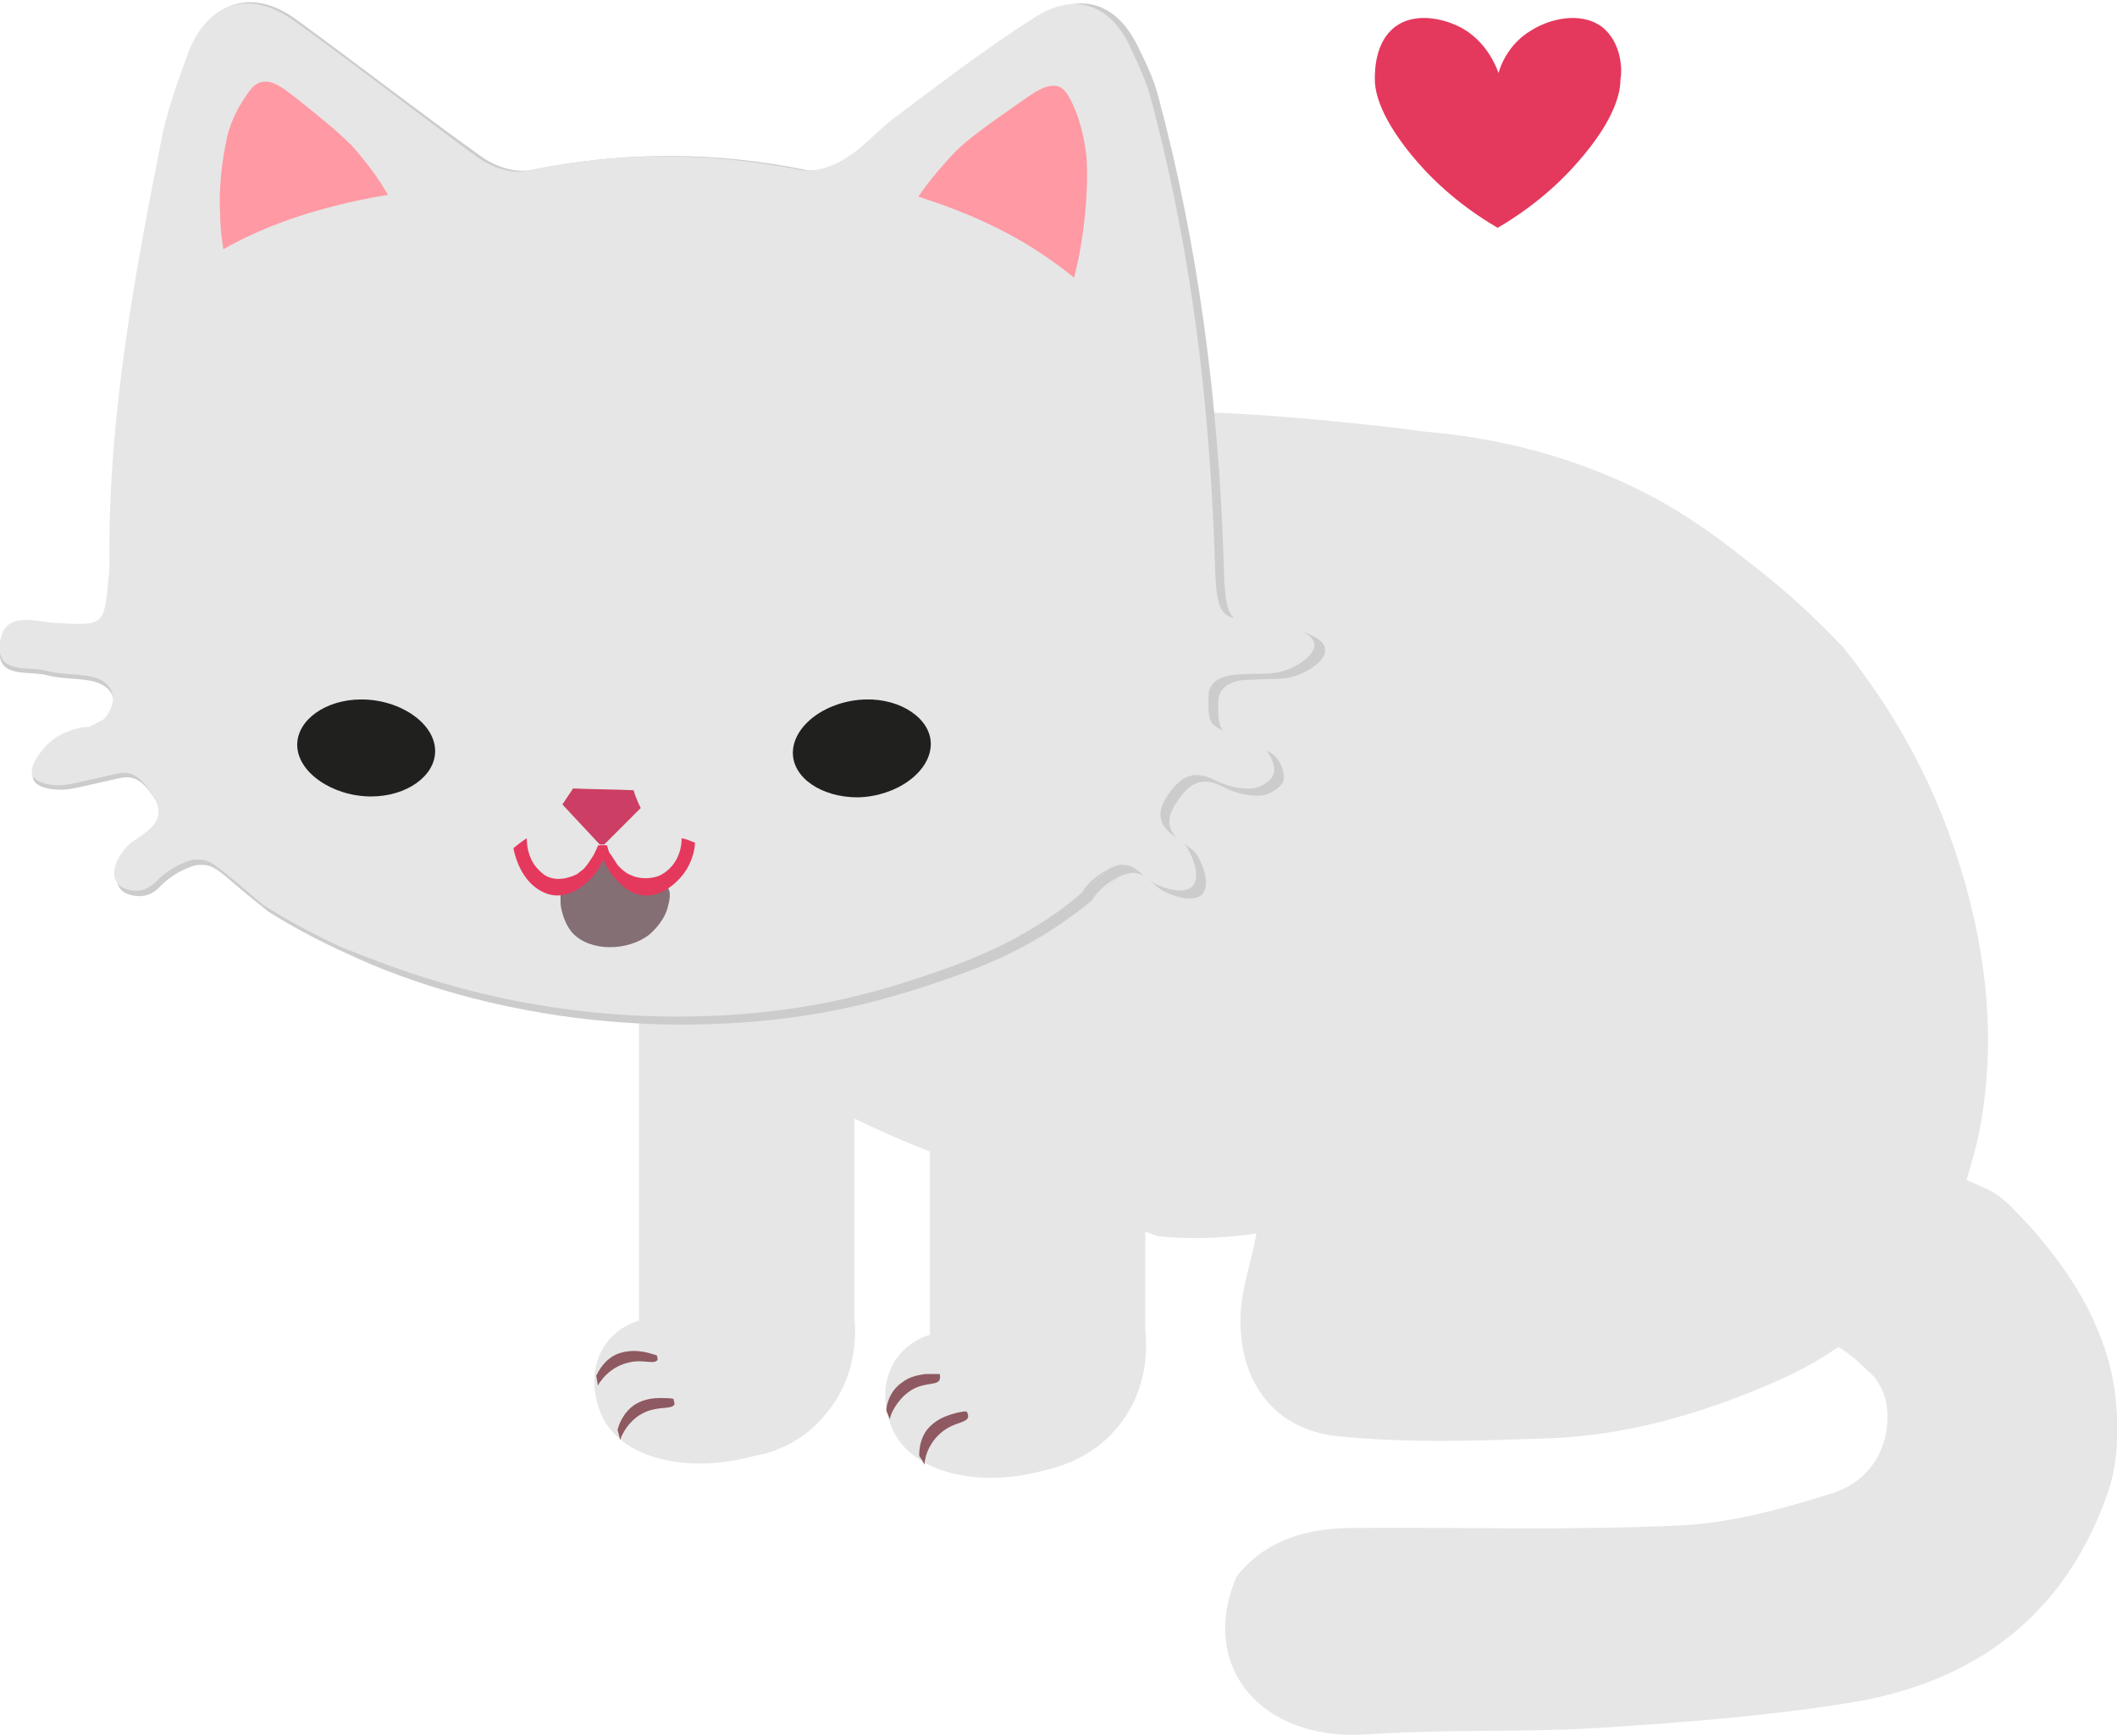 <?xml version="1.0" encoding="utf-8"?>
<!-- Generator: Adobe Illustrator 23.0.3, SVG Export Plug-In . SVG Version: 6.00 Build 0)  -->
<svg version="1.1" id="Ebene_1" xmlns="http://www.w3.org/2000/svg" xmlns:xlink="http://www.w3.org/1999/xlink" x="0px" y="0px"
	 viewBox="0 0 237.9 195.1" style="enable-background:new 0 0 237.9 195.1;" xml:space="preserve">
<style type="text/css">
	.st0{display:none;}
	.st1{display:inline;fill:#E6E6E6;}
	.st2{display:inline;}
	.st3{fill:#E6E6E6;}
	.st4{fill:#20201E;}
	.st5{fill:#CC3E63;}
	.st6{fill:#E5385D;}
	.st7{fill:#FF99A3;}
	.st8{fill:#8E5960;}
	.st9{display:inline;fill:#20201E;}
	.st10{display:inline;fill:#CC3E63;}
	.st11{display:inline;fill:#E5385D;}
	.st12{display:inline;fill:#FF99A3;}
	.st13{display:inline;fill:#D6D6D6;}
	.st14{display:inline;fill:#8E5960;}
	.st15{fill:#CCCCCC;}
	.st16{fill:#846F75;}
</style>
<g id="cat_sit" class="st0">
	<path class="st1" d="M469.6,156.5c0,0-2.6-5.8-9-12.1c-0.2-0.2-1.1-1.1-2.4-1.8c-0.2-0.1-0.5-0.2-0.9-0.4c-1.9-0.8-2.6-1.2-2.9-1.3
		c-2.5-0.9-7.5,5.8-8,6.4c-2.6,3.5-2.7,5.3-4.6,8.3c-0.2,0.4-0.9,1.4-1.2,2.9c-0.1,0.5-0.2,0.9-0.2,1.2c1,0.6,2.1,1.3,3.2,2.3
		c0.6,0.6,1.2,1.1,1.7,1.6c0,0,0.9,1.1,1.3,2.6c0.9,4.4-1.2,9-6,10.5c-5.4,1.7-11.2,3.3-16.8,3.6c-12.3,0.6-24.7,0.2-37.1,0.3
		c-5.2,0-9.8,1.4-13,5.4c-4.4,10,2.6,18.6,14.6,17.8c8.5-0.6,17-0.2,25.5-0.7c9.5-0.6,19-1.3,28.4-2.8c15-2.3,24.6-10.4,29.2-23.2
		c1.3-3.5,1.3-6.7,1.2-9.1C472.4,162.8,470.7,158.9,469.6,156.5z"/>
	<g class="st2">
		<path class="st3" d="M450.8,151.7c3.7-5,4.9-10,5.9-13.7c0.3-1.1,0.9-3.8,1.2-7.4c1.1-12.1-2.4-22.7-3.6-26.3
			c-3.4-10.1-8.5-17.6-12.5-22.6c-2.3-2.4-5.4-5.5-9.5-8.7c-3.8-3-7.8-6.2-13.7-9.1c-7-3.4-14.6-5.5-22.7-6.3
			c-1.5-0.1-3.1-0.4-5.9-0.7c-9.2-1-21.2-2.2-35.6-1.5c-12.7,0.6-19.1,0.8-26.2,3.4c-5.9,2.1-15,5.5-21.1,14.6
			c-4.1,6.1-5.3,12.4-5.6,14.6c-0.4,2.2-1.1,6.6-0.2,12c0.6,3.3,1.6,6.2,2.1,7.7c0.8,2.3,1.6,4.1,2.1,5.1
			c3.9,7.8,9.5,12.3,12.1,14.3c3.9,3,7.3,4.7,12.5,7.3c3.7,1.8,6.5,3,8.6,3.8c9.1,3.7,18.6,7.1,26.1,9.7c2.5,0.3,6.4,0.4,11.1-0.3
			c-0.7,3.7-1.8,6.6-1.8,9.6c-0.1,7.2,3.9,12.5,11,13.2c8,0.8,16.1,0.5,24.2,0.2c8.9-0.4,17.4-3,25.5-6.6c3.6-1.6,6-3.3,7.3-4.2
			C444.5,158,447.8,155.7,450.8,151.7z"/>
		<path class="st3" d="M534.1,72.2"/>
	</g>
	<g id="Ebene_5" class="st2">
	</g>
	<g class="st2">
		<path class="st3" d="M315.7,66.5c15.9,2.6,28.2,0.4,31.8-0.3c1-0.2,5.1-1,10.2-2.7c4.8-1.6,10.1-3.4,15.9-7.5
			c1.3-0.9,2.2-1.7,2.9-2.3l2.8-2.5c2.8-2.4-2.8,2.5-2.8,2.5c-0.1-0.1,1-1.6,2.8-2.5c0.6-0.3,1.2-0.6,2-0.5c1.5,0.2,1.8,1.5,3.7,2.3
			c0.9,0.4,2.9,1,3.8,0.1c0.8-0.8,0.3-2.6-0.2-3.6c-0.2-0.4-0.4-1.1-1.5-1.8c-2-1.3-2.5-2.7-1.1-4.8s2.9-3,5.4-1.7
			c1.2,0.6,2.7,1,4,0.9c0.9,0,2.3-0.8,2.5-1.6c0.3-0.8-0.3-2.3-1-2.8c-0.7-0.6-1.1-0.5-3.7-1.7c-1.7-0.7-2.1-1-2.3-1.4
			c-0.3-0.6-0.3-1.3-0.3-2.2c0-0.8,0-1.2,0.2-1.6c0.5-1,1.6-1.4,3-1.5c3.3-0.2,3.9,0.1,5.8-0.6c1.3-0.5,3-1.7,2.9-2.8
			c-0.1-1.2-2.4-1.9-3.7-2.3c-3.5-1.1-5.2,0-6.4-1.2c-0.9-0.9-1-2.8-1.1-6.5c-0.6-17.5-2.7-34.8-7.3-51.8c-0.5-1.7-1.3-3.4-2.1-5.1
			c-2.2-5-6.3-6.5-10.9-3.5c-5.5,3.5-10.7,7.5-15.9,11.4c-1.8,1.4-3.3,3.2-5.3,4.4c-1.4,0.9-3.4,1.6-5,1.3
			c-10.3-2-20.4-2.1-30.7,0.1c-1.7,0.4-4.1-0.4-5.6-1.5c-7-4.9-13.7-10.2-20.7-15.2c-4.9-3.5-9.6-2.1-11.8,3.5c-1.1,3-2.2,6-2.9,9.1
			c-3.2,16.1-6.2,32.1-6,48.6c0,0.5,0,0.9-0.1,1.4c-0.5,5.5-0.5,5.4-6,5.1c-2.3-0.1-5.8-1.5-6.3,2.2s3.3,2.6,5.3,3.2
			c1.5,0.4,3.2,0.3,4.8,0.6c2.7,0.5,3.4,2.7,1.6,4.8l0,0c-0.6,0.3-1.1,0.6-1.7,0.9c-0.2,0-0.4,0-0.6,0c-1.1,0.2-3,0.7-4.4,2.3
			c-0.3,0.4-1.9,2.1-1.3,3.2c0.4,0.7,1.4,0.9,2.1,1c1.5,0.2,2.5-0.2,6.2-1c1.6-0.4,2-0.4,2.5-0.3c1.2,0.3,2,1.4,2.8,2.7
			c1.3,2.2-0.1,3.4-1.7,4.5c-1,0.7-0.9,0.6-1.3,1c-0.9,0.9-2,2.8-1.2,4c0.6,1,2.1,1,2.2,1c1.3,0,2.2-1,2.3-1.1
			c0.5-0.5,1.3-1.2,2.5-1.8c0.7-0.3,1.4-0.7,2.3-0.6c1.1,0,1.8,0.6,4,2.4c1.4,1.2,2.5,2.1,3.2,2.7c2.2,1.4,5.2,3.1,8.9,4.8
			C295.7,60.9,304,64.6,315.7,66.5z"/>
		<path class="st4" d="M347.9,25.4c0-3.1,3.8-5.9,8.2-6c4-0.1,7.3,2.2,7.3,5c0,3.1-3.8,5.9-8.2,6C351.2,30.4,347.9,28.2,347.9,25.4z
			"/>
		<path class="st5" d="M330.8,31.7c-1.4,1.4-2.7,2.7-4.1,4.1c-0.2,0-0.4,0-0.5,0c-1.4-1.5-2.8-3-4.2-4.5c0.4-0.6,0.8-1.2,1.2-1.8
			c2.3,0.1,4.5,0.1,6.8,0.2C330.2,30.3,330.5,31,330.8,31.7z"/>
		<path class="st4" d="M300.5,30.4c-4.3,0-8.3-2.7-8.3-5.8c0-2.8,3.2-5.1,7.2-5.1c4.4,0,8.3,2.7,8.3,5.8
			C307.7,28.1,304.5,30.3,300.5,30.4z"/>
		<path class="st6" d="M316.5,36.2c0.1,0.6,0.6,2.8,2.2,4.2c0.7,0.6,1.5,1,2.3,1.1c1.8,0.2,3.1-0.9,3.7-1.4c1.8-1.5,2.2-3.5,2.3-4.2
			c-0.3,0-0.7,0-1,0c-0.1,0.3-0.3,0.7-0.5,1.1c-0.5,0.8-0.9,1.4-1.3,1.7c0,0-0.3,0.2-0.5,0.4c-0.2,0.1-1.9,1-3.4,0.3
			c-0.6-0.3-0.9-0.7-1.2-1c-1-1.2-1.1-2.6-1.1-3.3C317.5,35.4,317,35.8,316.5,36.2z"/>
		<path class="st6" d="M336.9,35.5c0,0.6-0.3,2.7-2,4.3c-0.4,0.4-2,1.9-4,1.6c-1.2-0.2-2-0.9-2.5-1.4c-1.6-1.5-2.1-3.3-2.2-4.2
			c0.3,0,0.6,0,0.8,0c0,0.2,0.1,0.4,0.2,0.6c0,0.1,0.1,0.3,0.3,0.5c0.1,0.2,0.4,0.6,0.7,1.1c0.2,0.2,0.7,0.8,1.4,1.1
			c1,0.5,2.3,0.5,3.3,0.1c1.5-0.7,2.5-2.3,2.5-4.2C336,35.2,336.5,35.4,336.9,35.5z"/>
		<path class="st7" d="M279.8-18.5c2.3-1.3,5.3-2.7,9.1-3.9c3.6-1.1,6.8-1.8,9.4-2.2c-1.2-2.1-2.5-3.7-3.5-4.9
			c-1.3-1.5-3.2-3.1-7.1-6.2c-1.2-0.9-2.3-1.8-3.5-1.6c-0.7,0.1-1.2,0.6-1.8,1.5c-1.7,2.4-2.2,4.6-2.3,5.3c-0.3,1.4-0.6,3.3-0.7,5.9
			C279.4-23,279.5-20.9,279.8-18.5z"/>
		<path class="st7" d="M375.4-15.3c-2.1-1.7-4.9-3.7-8.5-5.5c-3.4-1.7-6.5-2.8-9-3.6c1.5-2.2,3-3.8,4.1-5c1.5-1.5,3.6-3,7.9-6
			c1.3-0.9,2.5-1.7,3.7-1.4c0.7,0.2,1.1,0.9,1.6,1.9c1.3,2.8,1.5,5.4,1.6,6.1c0.1,1.6,0.1,3.8-0.2,6.7
			C376.4-20.3,376.1-18,375.4-15.3z"/>
	</g>
	<g id="Ebene_3" class="st2">
		<path class="st3" d="M319.5,172.6c-7.7,2.1-14.6,0.2-16.9-4c-0.8-1.4-1.9-4.8-0.3-7.8c1.2-2.3,3.4-3.2,4.2-3.4c0-14.3,0-28.7,0-43
			c-1.4-3.3-0.9-7.1,1.3-9.9c3.3-4.1,8.4-3.6,8.7-3.6h1.9c6.8,0,12.3,5.5,12.3,12.3V157c0.1,0.9,0.7,6.4-3.3,11
			C324.5,171.4,320.7,172.3,319.5,172.6z"/>
		<path class="st3" d="M550.7,132.2"/>
		<path class="st3" d="M352.1,174.1c-7.7,2.1-14.6,0.2-16.9-4c-0.8-1.4-1.9-4.8-0.3-7.8c1.2-2.3,3.4-3.2,4.2-3.4c0-14.3,0-28.7,0-43
			c-1.4-3.3-0.9-7.1,1.3-9.9c3.3-4.1,8.4-3.6,8.7-3.6h1.9c6.8,0,12.3,5.5,12.3,12.3v43.8c0.1,0.9,0.7,6.4-3.3,11
			C357.2,173,353.4,173.9,352.1,174.1z"/>
		<path class="st8" d="M308.5,161.3c-0.4-0.1-0.9-0.3-1.5-0.4c-0.6-0.1-1.7-0.2-2.8,0.2c-1.6,0.6-2.3,2.1-2.5,2.5
			c0.1,0.4,0.1,0.7,0.2,1.1c0.1-0.2,0.2-0.4,0.4-0.6c0.1-0.2,1.2-1.6,3.1-2c1.6-0.4,2.8,0.3,3.2-0.3
			C308.6,161.7,308.6,161.5,308.5,161.3z"/>
		<path class="st8" d="M310.4,166.2c-0.4-0.1-0.9-0.1-1.6-0.1c-0.6,0-1.7,0.1-2.7,0.7c-1.4,0.9-1.9,2.4-2,2.9
			c0.1,0.4,0.2,0.7,0.3,1.1c0.1-0.2,0.1-0.4,0.3-0.7c0.1-0.2,0.9-1.8,2.7-2.5c1.6-0.6,2.8-0.2,3.1-0.8
			C310.5,166.6,310.4,166.3,310.4,166.2z"/>
		<path class="st8" d="M340.2,163.3c-0.4,0-0.9,0-1.6,0c-0.6,0.1-1.7,0.2-2.7,1c-1.4,1-1.7,2.6-1.7,3.1c0.1,0.3,0.3,0.7,0.4,1
			c0-0.2,0.1-0.4,0.2-0.7c0.1-0.2,0.8-1.8,2.4-2.7c1.5-0.8,2.8-0.4,3-1.1C340.4,163.7,340.3,163.5,340.2,163.3z"/>
		<path class="st8" d="M343.2,167.6c-0.4,0-0.9,0.1-1.6,0.3c-0.6,0.2-1.6,0.5-2.5,1.4c-1.2,1.2-1.2,2.8-1.2,3.3
			c0.2,0.3,0.4,0.6,0.6,1c0-0.2,0-0.4,0.1-0.7c0-0.2,0.4-1.9,2-3.1c1.3-1,2.7-0.9,2.8-1.6C343.5,167.9,343.3,167.7,343.2,167.6z"/>
	</g>
</g>
<g id="cat_stand" class="st0">
	<g id="Ebene_4" class="st2">
		<path class="st3" d="M680.9,121c4.9-7.9,5.4-15.6,5.7-20.6c0.7-10.2-1.7-18.4-3.4-23.1c-2-2.7-5.3-6.6-10.2-10
			c-5.4-3.7-9.9-5-18.6-7.4c-4.6-1.3-13.1-3.4-24.3-4.1c-2-0.1-3.5-0.2-6.9-0.3c-18.2-0.2-27.2-0.5-35.8,0c-13,0.7-19.6,1-26.2,3.4
			c-5.9,2.1-15,5.5-21.1,14.6c-4.1,6.1-5.3,12.4-5.6,14.6c-0.4,2.2-1.1,6.6-0.2,12c0.6,3.3,1.6,6.2,2.1,7.7c0.8,2.3,1.6,4.1,2.1,5.1
			c3.9,7.8,9.5,12.3,12.1,14.3c3.9,3,7.3,4.7,12.5,7.3c1,0.5,2,1,2.9,1.4c0,0,3,1.4,5.7,2.4c3.2,1.2,13.9,3.1,28.5,3.8
			c5.2,0,10.4,0,15.7,0c4.9,0.4,11.7,0.6,19.7,0c7.6-0.6,14.3-0.8,22.1-3.7C662.9,136.3,674,132.2,680.9,121z"/>
		<path class="st3" d="M548.7,66.5c15.9,2.6,28.2,0.4,31.8-0.3c1-0.2,5.1-1,10.2-2.7c4.8-1.6,10.1-3.4,15.9-7.5
			c1.3-0.9,2.2-1.7,2.9-2.3l2.8-2.5c2.8-2.4-2.8,2.5-2.8,2.5c-0.1-0.1,1-1.6,2.8-2.5c0.6-0.3,1.2-0.6,2-0.5c1.5,0.2,1.8,1.5,3.7,2.3
			c0.9,0.4,2.9,1,3.8,0.1c0.8-0.8,0.3-2.6-0.2-3.6c-0.2-0.4-0.4-1.1-1.5-1.8c-2-1.3-2.5-2.7-1.1-4.8s2.9-3,5.4-1.7
			c1.2,0.6,2.7,1,4,0.9c0.9,0,2.3-0.8,2.5-1.6c0.3-0.8-0.3-2.3-1-2.8c-0.7-0.6-1.1-0.5-3.7-1.7c-1.7-0.7-2.1-1-2.3-1.4
			c-0.3-0.6-0.3-1.3-0.3-2.2c0-0.8,0-1.2,0.2-1.6c0.5-1,1.6-1.4,3-1.5c3.3-0.2,3.9,0.1,5.8-0.6c1.3-0.5,3-1.7,2.9-2.8
			c-0.1-1.2-2.4-1.9-3.7-2.3c-3.5-1.1-5.2,0-6.4-1.2c-0.9-0.9-1-2.8-1.1-6.5c-0.6-17.5-2.7-34.8-7.3-51.8c-0.5-1.7-1.3-3.4-2.1-5.1
			c-2.2-5-6.3-6.5-10.9-3.5c-5.5,3.5-10.7,7.5-15.9,11.4c-1.8,1.4-3.3,3.2-5.3,4.4c-1.4,0.9-3.4,1.6-5,1.3
			c-10.3-2-20.4-2.1-30.7,0.1c-1.7,0.4-4.1-0.4-5.6-1.5c-7-4.9-13.7-10.2-20.7-15.2c-4.9-3.5-9.6-2.1-11.8,3.5c-1.1,3-2.2,6-2.9,9.1
			c-3.2,16.1-6.2,32.1-6,48.6c0,0.5,0,0.9-0.1,1.4c-0.5,5.5-0.5,5.4-6,5.1c-2.3-0.1-5.8-1.5-6.3,2.2s3.3,2.6,5.3,3.2
			c1.5,0.4,3.2,0.3,4.8,0.6c2.7,0.5,3.4,2.7,1.6,4.8l0,0c-0.6,0.3-1.1,0.6-1.7,0.9c-0.2,0-0.4,0-0.6,0c-1.1,0.2-3,0.7-4.4,2.3
			c-0.3,0.4-1.9,2.1-1.3,3.2c0.4,0.7,1.4,0.9,2.1,1c1.5,0.2,2.5-0.2,6.2-1c1.6-0.4,2-0.4,2.5-0.3c1.2,0.3,2,1.4,2.8,2.7
			c1.3,2.2-0.1,3.4-1.7,4.5c-1,0.7-0.9,0.6-1.3,1c-0.9,0.9-2,2.8-1.2,4c0.6,1,2.1,1,2.2,1c1.3,0,2.2-1,2.3-1.1
			c0.5-0.5,1.3-1.2,2.5-1.8c0.7-0.3,1.4-0.7,2.3-0.6c1.1,0,1.8,0.6,4,2.4c1.4,1.2,2.5,2.1,3.2,2.7c2.2,1.4,5.2,3.1,8.9,4.8
			C528.7,60.9,537,64.6,548.7,66.5z"/>
		<path class="st4" d="M580.9,25.4c0-3.1,3.8-5.9,8.2-6c4-0.1,7.3,2.2,7.3,5c0,3.1-3.8,5.9-8.2,6C584.2,30.4,580.9,28.2,580.9,25.4z
			"/>
		<path class="st5" d="M563.8,31.7c-1.4,1.4-2.7,2.7-4.1,4.1c-0.2,0-0.4,0-0.5,0c-1.4-1.5-2.8-3-4.2-4.5c0.4-0.6,0.8-1.2,1.2-1.8
			c2.3,0.1,4.5,0.1,6.8,0.2C563.2,30.3,563.5,31,563.8,31.7z"/>
		<path class="st4" d="M533.5,30.4c-4.3,0-8.3-2.7-8.3-5.8c0-2.8,3.2-5.1,7.2-5.1c4.4,0,8.3,2.7,8.3,5.8
			C540.7,28.1,537.5,30.3,533.5,30.4z"/>
		<path class="st6" d="M549.5,36.2c0.1,0.6,0.6,2.8,2.2,4.2c0.7,0.6,1.5,1,2.3,1.1c1.8,0.2,3.1-0.9,3.7-1.4c1.8-1.5,2.2-3.5,2.3-4.2
			c-0.3,0-0.7,0-1,0c-0.1,0.3-0.3,0.7-0.5,1.1c-0.5,0.8-0.9,1.4-1.3,1.7c0,0-0.3,0.2-0.5,0.4c-0.2,0.1-1.9,1-3.4,0.3
			c-0.6-0.3-0.9-0.7-1.2-1c-1-1.2-1.1-2.6-1.1-3.3C550.5,35.4,550,35.8,549.5,36.2z"/>
		<path class="st6" d="M569.9,35.5c0,0.6-0.3,2.7-2,4.3c-0.4,0.4-2,1.9-4,1.6c-1.2-0.2-2-0.9-2.5-1.4c-1.6-1.5-2.1-3.3-2.2-4.2
			c0.3,0,0.6,0,0.8,0c0,0.2,0.1,0.4,0.2,0.6c0,0.1,0.1,0.3,0.3,0.5c0.1,0.2,0.4,0.6,0.7,1.1c0.2,0.2,0.7,0.8,1.4,1.1
			c1,0.5,2.3,0.5,3.3,0.1c1.5-0.7,2.5-2.3,2.5-4.2C569,35.2,569.5,35.4,569.9,35.5z"/>
		<path class="st7" d="M512.8-18.5c2.3-1.3,5.3-2.7,9.1-3.9c3.6-1.1,6.8-1.8,9.4-2.2c-1.2-2.1-2.5-3.7-3.5-4.9
			c-1.3-1.5-3.2-3.1-7.1-6.2c-1.2-0.9-2.3-1.8-3.5-1.6c-0.7,0.1-1.2,0.6-1.8,1.5c-1.7,2.4-2.2,4.6-2.3,5.3c-0.3,1.4-0.6,3.3-0.7,5.9
			C512.4-23,512.5-20.9,512.8-18.5z"/>
		<path class="st7" d="M608.4-15.3c-2.1-1.7-4.9-3.7-8.5-5.5c-3.4-1.7-6.5-2.8-9-3.6c1.5-2.2,3-3.8,4.1-5c1.5-1.5,3.6-3,7.9-6
			c1.3-0.9,2.5-1.7,3.7-1.4c0.7,0.2,1.1,0.9,1.6,1.9c1.3,2.8,1.5,5.4,1.6,6.1c0.1,1.6,0.1,3.8-0.2,6.7
			C609.4-20.3,609.1-18,608.4-15.3z"/>
		<path class="st3" d="M552.5,172.6c-7.7,2.1-14.6,0.2-16.9-4c-0.8-1.4-1.9-4.8-0.3-7.8c1.2-2.3,3.4-3.2,4.2-3.4c0-14.3,0-28.7,0-43
			c-1.4-3.3-0.9-7.1,1.3-9.9c3.3-4.1,8.4-3.6,8.7-3.6h1.9c6.8,0,12.3,5.5,12.3,12.3V157c0.1,0.9,0.7,6.4-3.3,11
			C557.5,171.4,553.7,172.3,552.5,172.6z"/>
		<path class="st3" d="M585.1,174.1c-7.7,2.1-14.6,0.2-16.9-4c-0.8-1.4-1.9-4.8-0.3-7.8c1.2-2.3,3.4-3.2,4.2-3.4c0-14.3,0-28.7,0-43
			c-1.4-3.3-0.9-7.1,1.3-9.9c3.3-4.1,8.4-3.6,8.7-3.6h1.8c6.8,0,12.3,5.5,12.3,12.3v43.8c0.1,0.9,0.7,6.4-3.3,11
			C590.2,173,586.4,173.9,585.1,174.1z"/>
		<path class="st8" d="M541.5,161.3c-0.4-0.1-0.9-0.3-1.5-0.4c-0.6-0.1-1.7-0.2-2.8,0.2c-1.6,0.6-2.3,2.1-2.5,2.5
			c0.1,0.4,0.1,0.7,0.2,1.1c0.1-0.2,0.2-0.4,0.4-0.6c0.1-0.2,1.2-1.6,3.1-2c1.6-0.4,2.8,0.3,3.2-0.3
			C541.6,161.7,541.6,161.5,541.5,161.3z"/>
		<path class="st8" d="M543.4,166.2c-0.4-0.1-0.9-0.1-1.6-0.1c-0.6,0-1.7,0.1-2.7,0.7c-1.4,0.9-1.9,2.4-2,2.9
			c0.1,0.4,0.2,0.7,0.3,1.1c0.1-0.2,0.1-0.4,0.3-0.7c0.1-0.2,0.9-1.8,2.7-2.5c1.6-0.6,2.8-0.2,3.1-0.8
			C543.5,166.6,543.4,166.3,543.4,166.2z"/>
		<path class="st8" d="M573.2,163.3c-0.4,0-0.9,0-1.6,0c-0.6,0.1-1.7,0.2-2.7,1c-1.4,1-1.7,2.6-1.7,3.1c0.1,0.3,0.3,0.7,0.4,1
			c0-0.2,0.1-0.4,0.2-0.7c0.1-0.2,0.8-1.8,2.4-2.7c1.5-0.8,2.8-0.4,3-1.1C573.4,163.7,573.3,163.5,573.2,163.3z"/>
		<path class="st8" d="M576.2,167.6c-0.4,0-0.9,0.1-1.6,0.3c-0.6,0.2-1.6,0.5-2.5,1.4c-1.2,1.2-1.2,2.8-1.2,3.3
			c0.2,0.3,0.4,0.6,0.6,1c0-0.2,0-0.4,0.1-0.7c0-0.2,0.4-1.9,2-3.1c1.3-1,2.7-0.9,2.8-1.6C576.5,167.9,576.3,167.7,576.2,167.6z"/>
		<path class="st3" d="M692.6,69.8c-5.8,2.6-11.2,2.5-14,2.3c2.1,6.5,4.2,13,6.4,19.5c19.2-1.7,34.6-11.2,37.9-23.9
			c2-7.6-0.1-17.4-3.9-24.4c-4.4-8.2-9.1-9.3-11.8-18.4c-0.8-2.9-3.2-11.1,1.2-16.2c3-3.5,7.9-4.2,9.6-4.4c5-0.6,6.3,1.4,12.9,1.2
			c3.6-0.1,7.9-0.2,9.5-3c1.7-2.9-0.5-6.9-0.7-7.3c-4.1-7.4-16.3-7.5-19.7-7.5c-1.7,0-11.3,0.1-20.3,6.6c-1.8,1.3-4.6,3.4-7.1,7.1
			c-3.3,5-3.8,9.8-4.3,13.6c-0.4,3.4-1.1,10.5,2,18.2c2.6,6.4,5,5.9,8.9,14c2.6,5.5,4.8,10.1,3.1,14.6
			C700.6,66.2,696.1,68.3,692.6,69.8z"/>
		<path class="st3" d="M635.1,173.4c-7.7,2.1-14.6,0.2-16.9-4c-0.8-1.4-1.9-4.8-0.3-7.8c1.2-2.3,3.4-3.2,4.2-3.4c0-14.3,0-28.7,0-43
			c-1.4-3.3-0.9-7.1,1.3-9.9c3.3-4.1,8.4-3.6,8.7-3.6h1.8c6.8,0,12.3,5.5,12.3,12.3v43.8c0.1,0.9,0.7,6.4-3.3,11
			C640.1,172.2,636.3,173.1,635.1,173.4z"/>
		<path class="st3" d="M667.7,174.9c-7.7,2.1-14.6,0.2-16.9-4c-0.8-1.4-1.9-4.8-0.3-7.8c1.2-2.3,3.4-3.2,4.2-3.4c0-14.3,0-28.7,0-43
			c-1.4-3.3-0.9-7.1,1.3-9.9c3.3-4.1,8.4-3.6,8.7-3.6h1.9c6.8,0,12.3,5.5,12.3,12.3v43.8c0.1,0.9,0.7,6.4-3.3,11
			C672.8,173.8,669,174.7,667.7,174.9z"/>
		<path class="st8" d="M624.1,162.1c-0.4-0.1-0.9-0.3-1.5-0.4c-0.6-0.1-1.7-0.2-2.8,0.2c-1.6,0.6-2.3,2.1-2.5,2.5
			c0.1,0.4,0.1,0.7,0.2,1.1c0.1-0.2,0.2-0.4,0.4-0.6c0.1-0.2,1.2-1.6,3.1-2c1.6-0.4,2.8,0.3,3.2-0.3
			C624.2,162.5,624.2,162.2,624.1,162.1z"/>
		<path class="st8" d="M625.9,166.9c-0.4-0.1-0.9-0.1-1.6-0.1c-0.6,0-1.7,0.1-2.7,0.7c-1.4,0.9-1.9,2.4-2,2.9
			c0.1,0.4,0.2,0.7,0.3,1.1c0.1-0.2,0.1-0.4,0.3-0.7c0.1-0.2,0.9-1.8,2.7-2.5c1.6-0.6,2.8-0.2,3.1-0.8
			C626.1,167.4,626,167.1,625.9,166.9z"/>
		<path class="st8" d="M655.8,164.1c-0.4,0-0.9,0-1.6,0c-0.6,0.1-1.7,0.2-2.7,1c-1.4,1-1.7,2.6-1.7,3.1c0.1,0.3,0.3,0.7,0.4,1
			c0-0.2,0.1-0.4,0.2-0.7c0.1-0.2,0.8-1.8,2.4-2.7c1.5-0.8,2.8-0.4,3-1.1C656,164.5,655.9,164.2,655.8,164.1z"/>
		<path class="st8" d="M658.8,168.3c-0.4,0-0.9,0.1-1.6,0.3c-0.6,0.2-1.6,0.5-2.5,1.4c-1.2,1.2-1.2,2.8-1.2,3.3
			c0.2,0.3,0.4,0.6,0.6,1c0-0.2,0-0.4,0.1-0.7c0-0.2,0.4-1.9,2-3.1c1.3-1,2.7-0.9,2.8-1.6C659.1,168.7,658.9,168.5,658.8,168.3z"/>
	</g>
</g>
<g id="cat_walk_2" class="st0">
	<path class="st1" d="M1150.4,72"/>
	<path class="st1" d="M1167,132"/>
	<path class="st1" d="M1165,66.2c15.9,2.6,28.2,0.4,31.8-0.3c1-0.2,5.1-1,10.2-2.7c4.8-1.6,10.1-3.4,15.9-7.5
		c1.3-0.9,2.2-1.7,2.9-2.3l2.8-2.5c2.8-2.4-2.8,2.5-2.8,2.5c-0.1-0.1,1-1.6,2.8-2.5c0.6-0.3,1.2-0.6,2-0.5c1.5,0.2,1.8,1.5,3.7,2.3
		c0.9,0.4,2.9,1,3.8,0.1c0.8-0.8,0.3-2.6-0.2-3.6c-0.2-0.4-0.4-1.1-1.5-1.8c-2-1.3-2.5-2.7-1.1-4.8s2.9-3,5.4-1.7
		c1.2,0.6,2.7,1,4,0.9c0.9,0,2.3-0.8,2.5-1.6c0.3-0.8-0.3-2.3-1-2.8c-0.7-0.6-1.1-0.5-3.7-1.7c-1.7-0.7-2.1-1-2.3-1.4
		c-0.3-0.6-0.3-1.3-0.3-2.2c0-0.8,0-1.2,0.2-1.6c0.5-1,1.6-1.4,3-1.5c3.3-0.2,3.9,0.1,5.8-0.6c1.3-0.5,3-1.7,2.9-2.8
		c-0.1-1.2-2.4-1.9-3.7-2.3c-3.5-1.1-5.2,0-6.4-1.2c-0.9-0.9-1-2.8-1.1-6.5c-0.6-17.5-2.7-34.8-7.3-51.8c-0.5-1.7-1.3-3.4-2.1-5.1
		c-2.2-5-6.3-6.5-10.9-3.5c-5.5,3.5-10.7,7.5-15.9,11.4c-1.8,1.4-3.3,3.2-5.3,4.4c-1.4,0.9-3.4,1.6-5,1.3c-10.3-2-20.4-2.1-30.7,0.1
		c-1.7,0.4-4.1-0.4-5.6-1.5c-7-4.9-13.7-10.2-20.7-15.2c-4.9-3.5-9.6-2.1-11.8,3.5c-1.1,3-2.2,6-2.9,9.1c-3.2,16.1-6.2,32.1-6,48.6
		c0,0.5,0,0.9-0.1,1.4c-0.5,5.5-0.5,5.4-6,5.1c-2.3-0.1-5.8-1.5-6.3,2.2s3.3,2.6,5.3,3.2c1.5,0.4,3.2,0.3,4.8,0.6
		c2.7,0.5,3.4,2.7,1.6,4.8l0,0c-0.6,0.3-1.1,0.6-1.7,0.9c-0.2,0-0.4,0-0.6,0c-1.1,0.2-3,0.7-4.4,2.3c-0.3,0.4-1.9,2.1-1.3,3.2
		c0.4,0.7,1.4,0.9,2.1,1c1.5,0.2,2.5-0.2,6.2-1c1.6-0.4,2-0.4,2.5-0.3c1.2,0.3,2,1.4,2.8,2.7c1.3,2.2-0.1,3.4-1.7,4.5
		c-1,0.7-0.9,0.6-1.3,1c-0.9,0.9-2,2.8-1.2,4c0.6,1,2.1,1,2.2,1c1.3,0,2.2-1,2.3-1.1c0.5-0.5,1.3-1.2,2.5-1.8
		c0.7-0.3,1.4-0.7,2.3-0.6c1.1,0,1.8,0.6,4,2.4c1.4,1.2,2.5,2.1,3.2,2.7c2.2,1.4,5.2,3.1,8.9,4.8C1145.1,60.7,1153.3,64.3,1165,66.2
		z"/>
	<path class="st9" d="M1197.2,25.2c0-3.1,3.8-5.9,8.2-6c4-0.1,7.3,2.2,7.3,5c0,3.1-3.8,5.9-8.2,6C1200.5,30.2,1197.3,28,1197.2,25.2
		z"/>
	<path class="st10" d="M1180.1,31.5c-1.4,1.4-2.7,2.7-4.1,4.1c-0.2,0-0.4,0-0.5,0c-1.4-1.5-2.8-3-4.2-4.5c0.4-0.6,0.8-1.2,1.2-1.8
		c2.3,0.1,4.5,0.1,6.8,0.2C1179.6,30.1,1179.9,30.8,1180.1,31.5z"/>
	<path class="st9" d="M1149.9,30.1c-4.3,0-8.3-2.7-8.3-5.8c0-2.8,3.2-5.1,7.2-5.1c4.4,0,8.3,2.7,8.3,5.8
		C1157.1,27.8,1153.9,30.1,1149.9,30.1z"/>
	<path class="st11" d="M1165.9,36c0.1,0.6,0.6,2.8,2.2,4.2c0.7,0.6,1.5,1,2.3,1.1c1.8,0.2,3.1-0.9,3.7-1.4c1.8-1.5,2.2-3.5,2.3-4.2
		c-0.3,0-0.7,0-1,0c-0.1,0.3-0.3,0.7-0.5,1.1c-0.5,0.8-0.9,1.4-1.3,1.7c0,0-0.3,0.2-0.5,0.4c-0.2,0.1-1.9,1-3.4,0.3
		c-0.6-0.3-0.9-0.7-1.2-1c-1-1.2-1.1-2.6-1.1-3.3C1166.8,35.2,1166.4,35.6,1165.9,36z"/>
	<path class="st11" d="M1186.3,35.3c0,0.6-0.3,2.7-2,4.3c-0.4,0.4-2,1.9-4,1.6c-1.2-0.2-2-0.9-2.5-1.4c-1.6-1.5-2.1-3.3-2.2-4.2
		c0.3,0,0.6,0,0.8,0c0.1,0.2,0.1,0.4,0.2,0.6c0,0.1,0.1,0.3,0.3,0.5c0.1,0.2,0.4,0.6,0.7,1.1c0.2,0.2,0.7,0.8,1.4,1.1
		c1,0.5,2.3,0.5,3.3,0.1c1.5-0.7,2.5-2.3,2.5-4.2C1185.3,35,1185.8,35.1,1186.3,35.3z"/>
	<path class="st12" d="M1129.1-18.7c2.3-1.3,5.3-2.7,9.1-3.9c3.6-1.1,6.8-1.8,9.4-2.2c-1.2-2.1-2.5-3.7-3.5-4.9
		c-1.3-1.5-3.2-3.1-7.1-6.2c-1.2-0.9-2.3-1.8-3.5-1.6c-0.7,0.1-1.2,0.6-1.8,1.5c-1.7,2.4-2.2,4.6-2.3,5.3c-0.3,1.4-0.6,3.3-0.7,5.9
		C1128.8-23.2,1128.8-21.1,1129.1-18.7z"/>
	<path class="st12" d="M1224.8-15.5c-2.1-1.7-4.9-3.7-8.5-5.5c-3.4-1.7-6.5-2.8-9-3.6c1.5-2.2,3-3.8,4.1-5c1.5-1.5,3.6-3,7.9-6
		c1.3-0.9,2.5-1.7,3.7-1.4c0.7,0.2,1.1,0.9,1.6,1.9c1.3,2.8,1.5,5.4,1.6,6.1c0.1,1.6,0.1,3.8-0.2,6.7
		C1225.8-20.5,1225.4-18.2,1224.8-15.5z"/>
	<path class="st13" d="M1202.4,175.1c-7.1,3.7-14.2,3.3-17.3-0.3c-1-1.2-2.9-4.2-1.9-7.6c0.7-2.5,2.7-3.8,3.4-4.3
		c-3-14-6.1-28-9.1-42c-2.1-2.9-2.4-6.8-0.8-9.9c2.3-4.7,7.4-5.3,7.8-5.4l1.8-0.4c6.7-1.4,13.2,2.8,14.7,9.4l9.3,42.8
		c0.3,0.9,2,6.1-0.9,11.4C1207.1,172.9,1203.6,174.6,1202.4,175.1z"/>
	<path class="st1" d="M1138.8,159.6c-7-3.8-10.6-9.9-9.4-14.6c0.4-1.5,1.9-4.8,5.2-5.8c2.5-0.8,4.7,0.1,5.4,0.5
		c10-10.3,19.9-20.6,29.9-30.9c1.3-3.3,4.3-5.7,7.8-6.2c5.2-0.7,8.6,3.2,8.8,3.5l1.3,1.3c4.9,4.7,5,12.6,0.3,17.4l-30.5,31.5
		c-0.6,0.7-4,5-10,5.6C1143.2,162.3,1139.8,160.3,1138.8,159.6z"/>
	<path class="st14" d="M1189.3,166.4c-0.4,0-0.9-0.1-1.6,0c-0.6,0.1-1.7,0.2-2.7,0.8c-1.4,1-1.8,2.5-1.9,3c0.1,0.4,0.3,0.7,0.4,1.1
		c0-0.2,0.1-0.4,0.2-0.7c0.1-0.2,0.8-1.8,2.6-2.6c1.5-0.7,2.8-0.3,3-1C1189.5,166.8,1189.4,166.5,1189.3,166.4z"/>
	<path class="st14" d="M1192.1,170.7c-0.4,0-0.9,0.1-1.6,0.2c-0.6,0.2-1.7,0.4-2.5,1.3c-1.2,1.2-1.3,2.8-1.4,3.3
		c0.2,0.3,0.4,0.7,0.6,1c0-0.2,0.1-0.4,0.1-0.7c0.1-0.2,0.5-1.9,2.1-3c1.4-0.9,2.7-0.8,2.9-1.5
		C1192.4,171.1,1192.2,170.9,1192.1,170.7z"/>
	<path class="st14" d="M1137.7,143.5c-0.3-0.3-0.6-0.7-1.2-1.1c-0.5-0.4-1.4-1-2.6-1.2c-1.7-0.2-3,0.7-3.4,1
		c-0.1,0.4-0.3,0.7-0.4,1.1c0.1-0.1,0.4-0.2,0.6-0.3s1.8-0.8,3.6-0.3c1.6,0.5,2.3,1.6,2.9,1.3
		C1137.6,143.9,1137.7,143.7,1137.7,143.5z"/>
	<path class="st14" d="M1137,148.7c-0.3-0.2-0.7-0.6-1.3-0.9c-0.6-0.3-1.5-0.8-2.7-0.7c-1.7,0.1-2.8,1.2-3.2,1.6
		c-0.1,0.4-0.2,0.7-0.2,1.1c0.1-0.1,0.3-0.3,0.6-0.4c0.2-0.1,1.7-1.1,3.6-0.8c1.7,0.2,2.6,1.2,3.1,0.8
		C1136.9,149.1,1136.9,148.8,1137,148.7z"/>
	<path class="st1" d="M1309,69.6c-5.8,2.6-11.2,2.5-14,2.3c2.1,6.5,4.2,13,6.4,19.5c19.2-1.7,34.6-11.2,37.9-23.9
		c2-7.6-0.1-17.4-3.9-24.4c-4.4-8.2-9.1-9.3-11.8-18.4c-0.8-2.9-3.2-11.1,1.2-16.2c3-3.5,7.9-4.2,9.6-4.4c5-0.6,6.3,1.4,12.9,1.2
		c3.6-0.1,7.9-0.2,9.5-3c1.7-2.9-0.5-6.9-0.7-7.3c-4.1-7.4-16.3-7.5-19.7-7.5c-1.7,0-11.3,0.1-20.3,6.6c-1.8,1.3-4.6,3.4-7.1,7.1
		c-3.3,5-3.8,9.8-4.3,13.6c-0.4,3.4-1.1,10.5,2,18.2c2.6,6.4,5,5.9,8.9,14c2.6,5.5,4.8,10.1,3.1,14.6C1317,66,1312.4,68,1309,69.6z"
		/>
	<path class="st13" d="M1309.9,163.6c-4.4,6.7-10.8,9.8-15.3,8.1c-1.5-0.6-4.6-2.3-5.3-5.7c-0.5-2.5,0.5-4.6,0.9-5.4
		c-9.5-10.8-18.9-21.6-28.4-32.3c-3.2-1.6-5.4-4.8-5.5-8.3c-0.3-5.2,3.9-8.3,4.2-8.5l1.4-1.2c5.1-4.5,12.9-4,17.4,1.1l28.9,32.9
		c0.7,0.6,4.7,4.4,4.8,10.4C1312.9,159.4,1310.7,162.6,1309.9,163.6z"/>
	<path class="st1" d="M1261.4,178.3c-7.8,1.5-14.5-0.9-16.5-5.3c-0.7-1.5-1.6-4.9,0.4-7.8c1.4-2.2,3.7-2.9,4.5-3.1
		c1.1-14.3,2.2-28.6,3.4-42.9c-1.1-3.4-0.3-7.2,2.1-9.8c3.6-3.8,8.7-3,9-2.9l1.8,0.1c6.8,0.5,11.9,6.5,11.3,13.3l-3.4,43.7
		c0,0.9,0.1,6.4-4.1,10.7C1266.5,177.6,1262.7,178.2,1261.4,178.3z"/>
	<path class="st1" d="M1297.2,120.8c4.9-7.9,5.4-15.6,5.7-20.6c0.7-10.2-1.7-18.4-3.4-23.1c-2-2.7-5.3-6.6-10.2-10
		c-5.4-3.7-9.9-5-18.6-7.4c-4.6-1.3-13.1-3.4-24.3-4.1c-2-0.1-3.5-0.2-6.9-0.3c-18.1-0.4-27.2-0.6-35.8-0.2c-13,0.7-19.6,1-26.2,3.4
		c-5.9,2.1-15,5.5-21.1,14.6c-4.1,6.1-5.3,12.4-5.6,14.6c-0.4,2.2-1.1,6.6-0.2,12c0.6,3.3,1.6,6.2,2.1,7.7c0.8,2.3,1.6,4.1,2.1,5.1
		c3.9,7.8,9.5,12.3,12.1,14.3c3.9,3,7.3,4.7,12.5,7.3c1,0.5,2,1,2.9,1.4c0,0,3,1.4,5.7,2.4c3.2,1.2,13.9,3.1,28.5,3.8
		c5.2,0,10.4,0,15.7,0c4.9,0.4,11.7,0.6,19.7,0c7.6-0.6,14.3-0.8,22.1-3.7C1279.2,136.1,1290.3,132,1297.2,120.8z"/>
	<path class="st14" d="M1294.2,162.3c-0.4,0.1-0.9,0.4-1.4,0.7s-1.4,1-2,2c-0.8,1.5-0.3,3.1-0.2,3.5c0.3,0.2,0.6,0.5,0.9,0.7
		c0-0.2-0.1-0.4-0.1-0.7c0-0.2-0.1-2,1-3.5c1-1.4,2.3-1.6,2.2-2.3C1294.6,162.6,1294.4,162.4,1294.2,162.3z"/>
	<path class="st14" d="M1298.8,164.8c-0.3,0.2-0.8,0.5-1.3,1c-0.4,0.4-1.2,1.2-1.6,2.3c-0.5,1.6,0.2,3.1,0.4,3.5
		c0.3,0.2,0.6,0.4,1,0.6c-0.1-0.2-0.2-0.4-0.2-0.7c-0.1-0.2-0.5-1.9,0.4-3.6c0.8-1.5,2-2,1.8-2.7
		C1299.2,165,1299,164.9,1298.8,164.8z"/>
	<path class="st14" d="M1250.4,166.6c-0.4-0.1-0.9-0.1-1.6-0.1c-0.6,0-1.7,0.1-2.7,0.7c-1.4,0.9-1.9,2.5-2,2.9
		c0.1,0.4,0.2,0.7,0.4,1.1c0.1-0.2,0.1-0.4,0.3-0.7c0.1-0.2,0.9-1.8,2.6-2.5c1.5-0.7,2.8-0.2,3.1-0.9
		C1250.5,167,1250.5,166.8,1250.4,166.6z"/>
	<path class="st14" d="M1253,171.1c-0.4,0-0.9,0-1.6,0.2c-0.6,0.1-1.7,0.4-2.6,1.2c-1.3,1.1-1.4,2.7-1.5,3.2c0.2,0.3,0.4,0.7,0.5,1
		c0-0.2,0.1-0.4,0.2-0.7c0.1-0.2,0.6-1.9,2.2-2.9c1.4-0.9,2.8-0.7,2.9-1.4C1253.3,171.5,1253.1,171.2,1253,171.1z"/>
</g>
<g id="cat_eat">
	<path class="st3" d="M234.9,147.6c0,0-2.6-5.8-9-12.1c-0.2-0.2-1.1-1.1-2.4-1.8c-0.2-0.1-0.5-0.2-0.9-0.4c-1.9-0.8-2.6-1.2-2.9-1.3
		c-2.5-0.9-7.5,5.8-8,6.4c-2.6,3.5-2.7,5.3-4.6,8.3c-0.2,0.4-0.9,1.4-1.2,2.9c-0.1,0.5-0.2,0.9-0.2,1.2c1,0.6,2.1,1.3,3.2,2.3
		c0.6,0.6,1.2,1.1,1.7,1.6c0,0,0.9,1.1,1.3,2.6c0.9,4.4-1.2,9-6,10.5c-5.4,1.7-11.2,3.3-16.8,3.6c-12.3,0.6-24.7,0.2-37.1,0.3
		c-5.2,0-9.8,1.4-13,5.4c-4.4,10,2.6,18.6,14.6,17.8c8.5-0.6,17-0.2,25.5-0.7c9.5-0.6,19-1.3,28.4-2.8c15-2.3,24.6-10.4,29.2-23.2
		c1.3-3.5,1.3-6.7,1.2-9.1C237.7,153.8,236,149.9,234.9,147.6z"/>
	<path class="st3" d="M117.5,165.2c-7.7,2.1-14.6,0.2-16.9-4c-0.8-1.4-1.9-4.8-0.3-7.8c1.2-2.3,3.4-3.2,4.2-3.4c0-14.3,0-28.7,0-43
		c-1.4-3.3-0.9-7.1,1.3-9.9c3.3-4.1,8.4-3.6,8.7-3.6h1.9c6.8,0,12.3,5.5,12.3,12.3v43.8c0.1,0.9,0.7,6.4-3.3,11
		C122.5,164,118.7,164.9,117.5,165.2z"/>
	<path class="st3" d="M84.8,163.6c-7.7,2.1-14.6,0.2-16.9-4c-0.8-1.4-1.9-4.8-0.3-7.8c1.2-2.3,3.4-3.2,4.2-3.4c0-14.3,0-28.7,0-43
		c-1.4-3.3-0.9-7.1,1.3-9.9c3.3-4.1,8.4-3.6,8.7-3.6h1.9c6.8,0,12.3,5.5,12.3,12.3V148c0.1,0.9,0.7,6.4-3.3,11
		C89.9,162.5,86,163.4,84.8,163.6z"/>
	<path class="st3" d="M216.1,142.7c3.7-5,4.9-10,5.9-13.7c0.3-1.1,0.9-3.8,1.2-7.4c1.1-12.1-2.4-22.7-3.6-26.3
		c-3.4-10.1-8.5-17.6-12.5-22.6c-2.3-2.4-5.4-5.5-9.5-8.7c-3.8-3-7.8-6.2-13.7-9.1c-7-3.4-14.6-5.5-22.7-6.3
		c-1.5-0.1-3.1-0.4-5.9-0.7c-9.2-1-21.2-2.2-35.6-1.5c-12.7,0.6-19.1,0.8-26.2,3.4c-5.9,2.1-15,5.5-21.1,14.6
		c-4.1,6.1-5.3,12.4-5.6,14.6c-0.4,2.2-1.1,6.6-0.2,12c0.6,3.3,1.6,6.2,2.1,7.7c0.8,2.3,1.6,4.1,2.1,5.1c3.9,7.8,9.5,12.3,12.1,14.3
		c3.9,3,7.3,4.7,12.5,7.3c3.7,1.8,6.5,3,8.6,3.8c9.1,3.7,18.6,7.1,26.1,9.7c2.5,0.3,6.4,0.4,11.1-0.3c-0.7,3.7-1.8,6.6-1.8,9.6
		c-0.1,7.2,3.9,12.5,11,13.2c8,0.8,16.1,0.5,24.2,0.2c8.9-0.4,17.4-3,25.5-6.6c3.6-1.6,6-3.3,7.3-4.2
		C209.9,149,213.1,146.7,216.1,142.7z"/>
	<path class="st15" d="M61.4,113.9c16,2.6,28.5,0.4,32.1-0.3c1-0.2,5.1-1,10.3-2.7c4.8-1.6,10.2-3.4,16-7.5c1.3-0.9,2.3-1.7,3-2.3
		l2.8-2.5c2.8-2.4-2.8,2.5-2.8,2.5c-0.1-0.1,1-1.6,2.8-2.5c0.7-0.3,1.3-0.6,2-0.5c1.5,0.2,1.8,1.5,3.7,2.3c0.9,0.4,2.9,1,3.8,0.1
		c0.8-0.9,0.3-2.7-0.2-3.7c-0.2-0.4-0.4-1.1-1.6-1.8c-2-1.3-2.5-2.7-1.1-4.8c1.4-2.2,2.9-3.1,5.4-1.7c1.2,0.6,2.7,1,4,0.9
		c0.9,0,2.3-0.8,2.6-1.6c0.3-0.8-0.3-2.3-1-2.9s-1.1-0.5-3.7-1.7c-1.7-0.7-2.1-1-2.3-1.5c-0.3-0.6-0.3-1.3-0.3-2.2
		c0-0.8,0-1.2,0.2-1.6c0.5-1,1.7-1.5,3.1-1.5c3.3-0.2,3.9,0.1,5.8-0.6c1.3-0.5,3.1-1.7,2.9-2.9c-0.1-1.2-2.4-1.9-3.8-2.3
		c-3.6-1.1-5.3,0-6.5-1.2c-0.9-1-1-2.8-1.1-6.6c-0.6-17.7-2.8-35.1-7.4-52.2c-0.5-1.8-1.3-3.5-2.1-5.1c-2.3-5-6.3-6.6-11-3.6
		c-5.5,3.6-10.8,7.6-16.1,11.5c-1.9,1.4-3.4,3.2-5.3,4.4c-1.4,0.9-3.5,1.6-5,1.3c-10.3-2.1-20.5-2.1-30.9,0
		c-1.7,0.4-4.1-0.4-5.6-1.5c-7-5-13.8-10.3-20.8-15.4c-4.9-3.6-9.7-2.1-11.9,3.6c-1.1,3-2.3,6.1-2.9,9.2c-3.2,16.2-6.3,32.4-6.1,49
		c0,0.5,0,0.9-0.1,1.4c-0.5,5.6-0.5,5.4-6,5.1C4,70.4,0.5,69,0,72.7s3.3,2.6,5.4,3.2c1.5,0.4,3.2,0.3,4.8,0.6
		c2.7,0.5,3.4,2.7,1.6,4.8l0,0c-0.6,0.3-1.1,0.6-1.7,0.9c-0.2,0-0.4,0-0.6,0c-1.1,0.2-3,0.7-4.4,2.3c-0.3,0.4-1.9,2.1-1.3,3.2
		c0.4,0.7,1.4,0.9,2.2,1c1.6,0.2,2.6-0.2,6.3-1c1.6-0.4,2-0.4,2.5-0.3c1.2,0.3,2,1.4,2.8,2.7c1.3,2.2-0.1,3.4-1.7,4.5
		c-1,0.7-1,0.6-1.3,1c-0.9,0.9-2,2.8-1.2,4.1c0.6,1,2.1,1,2.3,1c1.4,0,2.2-1,2.3-1.1c0.5-0.5,1.3-1.2,2.5-1.8
		c0.7-0.3,1.4-0.7,2.3-0.6c1.1,0,1.8,0.6,4,2.5c1.4,1.2,2.6,2.1,3.3,2.7c2.2,1.4,5.2,3.1,9,4.8C41.4,108.3,49.6,112,61.4,113.9z"/>
	<path class="st3" d="M60.9,113c15.9,2.6,28.2,0.4,31.8-0.3c1-0.2,5.1-1,10.2-2.7c4.8-1.6,10.1-3.4,15.9-7.5
		c1.3-0.9,2.2-1.7,2.9-2.3l2.8-2.5c2.8-2.4-2.8,2.5-2.8,2.5c-0.1-0.1,1-1.6,2.8-2.5c0.6-0.3,1.2-0.6,2-0.5c1.5,0.2,1.8,1.5,3.7,2.3
		c0.9,0.4,2.9,1,3.8,0.1c0.8-0.8,0.3-2.6-0.2-3.6c-0.2-0.4-0.4-1.1-1.5-1.8c-2-1.3-2.5-2.7-1.1-4.8c1.4-2.1,2.9-3,5.4-1.7
		c1.2,0.6,2.7,1,4,0.9c0.9,0,2.3-0.8,2.5-1.6c0.3-0.8-0.3-2.3-1-2.8c-0.7-0.6-1.1-0.5-3.7-1.7c-1.7-0.7-2.1-1-2.3-1.4
		c-0.3-0.6-0.3-1.3-0.3-2.2c0-0.8,0-1.2,0.2-1.6c0.5-1,1.6-1.4,3-1.5c3.3-0.2,3.9,0.1,5.8-0.6c1.3-0.5,3-1.7,2.9-2.8
		c-0.1-1.2-2.4-1.9-3.7-2.3c-3.5-1.1-5.2,0-6.4-1.2c-0.9-0.9-1-2.8-1.1-6.5c-0.6-17.5-2.7-34.8-7.3-51.8c-0.5-1.7-1.3-3.4-2.1-5.1
		c-2.2-5-6.3-6.5-10.9-3.5c-5.5,3.5-10.7,7.5-15.9,11.4c-1.8,1.4-3.3,3.2-5.3,4.4c-1.4,0.9-3.4,1.6-5,1.3c-10.3-2-20.4-2.1-30.7,0.1
		c-1.7,0.4-4.1-0.4-5.6-1.5C46.7,12.6,40,7.3,33,2.3c-4.9-3.5-9.6-2.1-11.8,3.5c-1.1,3-2.2,6-2.9,9.1c-3.2,16.1-6.2,32.1-6,48.6
		c0,0.5,0,0.9-0.1,1.4c-0.5,5.5-0.5,5.4-6,5.1C4,69.9,0.5,68.5,0,72.2s3.3,2.6,5.3,3.2c1.5,0.4,3.2,0.3,4.8,0.6
		c2.7,0.5,3.4,2.7,1.6,4.8l0,0c-0.6,0.3-1.1,0.6-1.7,0.9c-0.2,0-0.4,0-0.6,0c-1.1,0.2-3,0.7-4.4,2.3c-0.3,0.4-1.9,2.1-1.3,3.2
		c0.4,0.7,1.4,0.9,2.1,1c1.5,0.2,2.5-0.2,6.2-1c1.6-0.4,2-0.4,2.5-0.3c1.2,0.3,2,1.4,2.8,2.7c1.3,2.2-0.1,3.4-1.7,4.5
		c-1,0.7-0.9,0.6-1.3,1c-0.9,0.9-2,2.8-1.2,4c0.6,1,2.1,1,2.2,1c1.3,0,2.2-1,2.3-1.1c0.5-0.5,1.3-1.2,2.5-1.8
		c0.7-0.3,1.4-0.7,2.3-0.6c1.1,0,1.8,0.6,4,2.4c1.4,1.2,2.5,2.1,3.2,2.7c2.2,1.4,5.2,3.1,8.9,4.8C41,107.4,49.2,111.1,60.9,113z"/>
	<path class="st4" d="M89.1,84.6c0-3.1,3.8-5.9,8.2-6c4-0.1,7.3,2.2,7.3,5c0,3.1-3.8,5.9-8.2,6C92.3,89.6,89.1,87.4,89.1,84.6z"/>
	<path class="st5" d="M72,90.8c-1.4,1.4-2.7,2.7-4.1,4.1c-0.2,0-0.4,0-0.5,0c-1.4-1.5-2.8-3-4.2-4.5c0.4-0.6,0.8-1.2,1.2-1.8
		c2.3,0.1,4.5,0.1,6.8,0.2C71.4,89.5,71.7,90.2,72,90.8z"/>
	<path class="st4" d="M41.7,89.5c-4.3,0-8.3-2.7-8.3-5.8c0-2.8,3.2-5.1,7.2-5.1c4.4,0,8.3,2.7,8.3,5.8
		C48.9,87.2,45.7,89.5,41.7,89.5z"/>
	<path class="st16" d="M63,101.6c0,0.1,0.2,1.9,1.3,3.2c2,2.2,6.3,2.1,8.7,0.2c0.3-0.3,1.5-1.3,2-2.9c0.2-0.8,0.5-1.8,0-2.4
		c-0.9-1.1-2.9,0.5-4.5-0.7c-0.6-0.5-0.9-1.2-2.3-2.3c-0.3-0.2-0.5-0.4-0.8-0.3c-0.6,0.1-0.6,1.1-1.4,1.9c-1,1-2.1,0.5-2.8,1.4
		C62.9,100.2,63,100.9,63,101.6z"/>
	<path class="st6" d="M57.7,95.3c0.1,0.6,0.6,2.8,2.2,4.2c0.7,0.6,1.5,1,2.3,1.1c1.8,0.2,3.1-0.9,3.7-1.4c1.8-1.5,2.2-3.5,2.3-4.2
		c-0.3,0-0.7,0-1,0c-0.1,0.3-0.3,0.7-0.5,1.1c-0.5,0.8-0.9,1.4-1.3,1.7c0,0-0.3,0.2-0.5,0.4c-0.2,0.1-1.9,1-3.4,0.3
		c-0.6-0.3-0.9-0.7-1.2-1c-1-1.2-1.1-2.6-1.1-3.3C58.7,94.5,58.2,94.9,57.7,95.3z"/>
	<path class="st6" d="M78.1,94.7c0,0.6-0.3,2.7-2,4.3c-0.4,0.4-2,1.9-4,1.6c-1.2-0.2-2-0.9-2.5-1.4c-1.6-1.5-2.1-3.3-2.2-4.2
		c0.3,0,0.6,0,0.8,0c0.1,0.2,0.1,0.4,0.2,0.6c0,0.1,0.1,0.3,0.3,0.5c0.1,0.2,0.4,0.6,0.7,1.1c0.2,0.2,0.7,0.8,1.4,1.1
		c1,0.5,2.3,0.5,3.3,0.1c1.5-0.7,2.5-2.3,2.5-4.2C77.2,94.3,77.6,94.5,78.1,94.7z"/>
	<path class="st7" d="M25.1,28c2.3-1.3,5.3-2.7,9.1-3.9c3.6-1.1,6.8-1.8,9.4-2.2c-1.2-2.1-2.5-3.7-3.5-4.9c-1.3-1.5-3.2-3.1-7.1-6.2
		c-1.2-0.9-2.3-1.8-3.5-1.6c-0.7,0.1-1.2,0.6-1.8,1.5c-1.7,2.4-2.2,4.6-2.3,5.3c-0.3,1.4-0.6,3.3-0.7,5.9
		C24.7,23.5,24.7,25.6,25.1,28z"/>
	<path class="st7" d="M120.7,31.2c-2.1-1.7-4.9-3.7-8.5-5.5c-3.4-1.7-6.5-2.8-9-3.6c1.5-2.2,3-3.8,4.1-5c1.5-1.5,3.6-3,7.9-6
		c1.3-0.9,2.5-1.7,3.7-1.4c0.7,0.2,1.1,0.9,1.6,1.9c1.3,2.8,1.5,5.4,1.6,6.1c0.1,1.6,0.1,3.8-0.2,6.7
		C121.7,26.2,121.4,28.5,120.7,31.2z"/>
	<path class="st8" d="M73.8,152.3c-0.4-0.1-0.9-0.3-1.5-0.4c-0.6-0.1-1.7-0.2-2.8,0.2c-1.6,0.6-2.3,2.1-2.5,2.5
		c0.1,0.4,0.1,0.7,0.2,1.1c0.1-0.2,0.2-0.4,0.4-0.6c0.1-0.2,1.2-1.6,3.1-2c1.6-0.4,2.8,0.3,3.2-0.3
		C73.9,152.8,73.9,152.5,73.8,152.3z"/>
	<path class="st8" d="M75.7,157.2c-0.4-0.1-0.9-0.1-1.6-0.1c-0.6,0-1.7,0.1-2.7,0.7c-1.4,0.9-1.9,2.4-2,2.9c0.1,0.4,0.2,0.7,0.3,1.1
		c0.1-0.2,0.1-0.4,0.3-0.7c0.1-0.2,0.9-1.8,2.7-2.5c1.6-0.6,2.8-0.2,3.1-0.8C75.8,157.6,75.7,157.4,75.7,157.2z"/>
	<path class="st8" d="M105.6,154.4c-0.4,0-0.9,0-1.6,0c-0.6,0.1-1.7,0.2-2.7,1c-1.4,1-1.7,2.6-1.7,3.1c0.1,0.3,0.3,0.7,0.4,1
		c0-0.2,0.1-0.4,0.2-0.7c0.1-0.2,0.8-1.8,2.4-2.7c1.5-0.8,2.8-0.4,3-1.1C105.7,154.7,105.6,154.5,105.6,154.4z"/>
	<path class="st8" d="M108.6,158.6c-0.4,0-0.9,0.1-1.6,0.3c-0.6,0.2-1.6,0.5-2.5,1.4c-1.2,1.2-1.2,2.8-1.2,3.3
		c0.2,0.3,0.4,0.6,0.6,1c0-0.2,0-0.4,0.1-0.7c0-0.2,0.4-1.9,2-3.1c1.3-1,2.7-0.9,2.8-1.6C108.8,158.9,108.7,158.7,108.6,158.6z"/>
</g>
<g id="cat_walk_1" class="st0">
	<path class="st1" d="M826.8,75.1"/>
	<path class="st1" d="M843.4,135.1"/>
	<path class="st1" d="M841.3,69.4c15.9,2.6,28.2,0.4,31.8-0.3c1-0.2,5.1-1,10.2-2.7c4.8-1.6,10.1-3.4,15.9-7.5
		c1.3-0.9,2.2-1.7,2.9-2.3l2.8-2.5c2.8-2.4-2.8,2.5-2.8,2.5c-0.1-0.1,1-1.6,2.8-2.5c0.6-0.3,1.2-0.6,2-0.5c1.5,0.2,1.8,1.5,3.7,2.3
		c0.9,0.4,2.9,1,3.8,0.1c0.8-0.8,0.3-2.6-0.2-3.6c-0.2-0.4-0.4-1.1-1.5-1.8c-2-1.3-2.5-2.7-1.1-4.8s2.9-3,5.4-1.7
		c1.2,0.6,2.7,1,4,0.9c0.9,0,2.3-0.8,2.5-1.6c0.3-0.8-0.3-2.3-1-2.8c-0.7-0.6-1.1-0.5-3.7-1.7c-1.7-0.7-2.1-1-2.3-1.4
		c-0.3-0.6-0.3-1.3-0.3-2.2c0-0.8,0-1.2,0.2-1.6c0.5-1,1.6-1.4,3-1.5c3.3-0.2,3.9,0.1,5.8-0.6c1.3-0.5,3-1.7,2.9-2.8
		c-0.1-1.2-2.4-1.9-3.7-2.3c-3.5-1.1-5.2,0-6.4-1.2c-0.9-0.9-1-2.8-1.1-6.5c-0.6-17.5-2.7-34.8-7.3-51.8c-0.5-1.7-1.3-3.4-2.1-5.1
		c-2.2-5-6.3-6.5-10.9-3.5c-5.5,3.5-10.7,7.5-15.9,11.4c-1.8,1.4-3.3,3.2-5.3,4.4c-1.4,0.9-3.4,1.6-5,1.3c-10.3-2-20.4-2.1-30.7,0.1
		c-1.7,0.4-4.1-0.4-5.6-1.5c-7-4.9-13.7-10.2-20.7-15.2c-4.9-3.5-9.6-2.1-11.8,3.5c-1.1,3-2.2,6-2.9,9.1c-3.2,16.1-6.2,32.1-6,48.6
		c0,0.5,0,0.9-0.1,1.4c-0.5,5.5-0.5,5.4-6,5.1c-2.3-0.1-5.8-1.5-6.3,2.2s3.3,2.6,5.3,3.2c1.5,0.4,3.2,0.3,4.8,0.6
		c2.7,0.5,3.4,2.7,1.6,4.8l0,0c-0.6,0.3-1.1,0.6-1.7,0.9c-0.2,0-0.4,0-0.6,0c-1.1,0.2-3,0.7-4.4,2.3c-0.3,0.4-1.9,2.1-1.3,3.2
		c0.4,0.7,1.4,0.9,2.1,1c1.5,0.2,2.5-0.2,6.2-1c1.6-0.4,2-0.4,2.5-0.3c1.2,0.3,2,1.4,2.8,2.7c1.3,2.2-0.1,3.4-1.7,4.5
		c-1,0.7-0.9,0.6-1.3,1c-0.9,0.9-2,2.8-1.2,4c0.6,1,2.1,1,2.2,1c1.3,0,2.2-1,2.3-1.1c0.5-0.5,1.3-1.2,2.5-1.8
		c0.7-0.3,1.4-0.7,2.3-0.6c1.1,0,1.8,0.6,4,2.4c1.4,1.2,2.5,2.1,3.2,2.7c2.2,1.4,5.2,3.1,8.9,4.8C821.4,63.8,829.6,67.4,841.3,69.4z
		"/>
	<path class="st9" d="M873.6,28.3c0-3.1,3.8-5.9,8.2-6c4-0.1,7.3,2.2,7.3,5c0,3.1-3.8,5.9-8.2,6C876.9,33.3,873.6,31.1,873.6,28.3z"
		/>
	<path class="st10" d="M856.5,34.6c-1.4,1.4-2.7,2.7-4.1,4.1c-0.2,0-0.4,0-0.5,0c-1.4-1.5-2.8-3-4.2-4.5c0.4-0.6,0.8-1.2,1.2-1.8
		c2.3,0.1,4.5,0.1,6.8,0.2C855.9,33.2,856.2,33.9,856.5,34.6z"/>
	<path class="st9" d="M826.2,33.3c-4.3,0-8.3-2.7-8.3-5.8c0-2.8,3.2-5.1,7.2-5.1c4.4,0,8.3,2.7,8.3,5.8
		C833.4,31,830.2,33.2,826.2,33.3z"/>
	<path class="st11" d="M842.2,39.1c0.1,0.6,0.6,2.8,2.2,4.2c0.7,0.6,1.5,1,2.3,1.1c1.8,0.2,3.1-0.9,3.7-1.4c1.8-1.5,2.2-3.5,2.3-4.2
		c-0.3,0-0.7,0-1,0c-0.1,0.3-0.3,0.7-0.5,1.1c-0.5,0.8-0.9,1.4-1.3,1.7c0,0-0.3,0.2-0.5,0.4c-0.2,0.1-1.9,1-3.4,0.3
		c-0.6-0.3-0.9-0.7-1.2-1c-1-1.2-1.1-2.6-1.1-3.3C843.2,38.3,842.7,38.7,842.2,39.1z"/>
	<path class="st11" d="M862.6,38.4c0,0.6-0.3,2.7-2,4.3c-0.4,0.4-2,1.9-4,1.6c-1.2-0.2-2-0.9-2.5-1.4c-1.6-1.5-2.1-3.3-2.2-4.2
		c0.3,0,0.6,0,0.8,0c0,0.2,0.1,0.4,0.2,0.6c0,0.1,0.1,0.3,0.3,0.5c0.1,0.2,0.4,0.6,0.7,1.1c0.2,0.2,0.7,0.8,1.4,1.1
		c1,0.5,2.3,0.5,3.3,0.1c1.5-0.7,2.5-2.3,2.5-4.2C861.7,38.1,862.1,38.2,862.6,38.4z"/>
	<path class="st12" d="M805.5-15.6c2.3-1.3,5.3-2.7,9.1-3.9c3.6-1.1,6.8-1.8,9.4-2.2c-1.2-2.1-2.5-3.7-3.5-4.9
		c-1.3-1.5-3.2-3.1-7.1-6.2c-1.2-0.9-2.3-1.8-3.5-1.6c-0.7,0.1-1.2,0.6-1.8,1.5c-1.7,2.4-2.2,4.6-2.3,5.3c-0.3,1.4-0.6,3.3-0.7,5.9
		C805.1-20.1,805.2-18,805.5-15.6z"/>
	<path class="st12" d="M901.1-12.4c-2.1-1.7-4.9-3.7-8.5-5.5c-3.4-1.7-6.5-2.8-9-3.6c1.5-2.2,3-3.8,4.1-5c1.5-1.5,3.6-3,7.9-6
		c1.3-0.9,2.5-1.7,3.7-1.4c0.7,0.2,1.1,0.9,1.6,1.9c1.3,2.8,1.5,5.4,1.6,6.1c0.1,1.6,0.1,3.8-0.2,6.7
		C902.1-17.4,901.8-15.1,901.1-12.4z"/>
	<path class="st13" d="M829.8,169.5c-7.9-0.9-13.6-5.2-14.2-10c-0.2-1.6,0-5.1,2.7-7.3c2-1.6,4.4-1.7,5.2-1.6
		c5.4-13.3,10.7-26.6,16.1-39.9c-0.1-3.6,1.8-6.9,4.9-8.7c4.6-2.6,9.1-0.3,9.4-0.1l1.7,0.7c6.3,2.5,9.4,9.7,6.8,16.1L846,159.4
		c-0.2,0.9-1.8,6.2-7.1,8.9C834.9,170.3,831,169.7,829.8,169.5z"/>
	<path class="st1" d="M885.6,175.4c-7,3.8-14.1,3.5-17.3-0.1c-1.1-1.2-2.9-4.2-2-7.5c0.7-2.5,2.6-3.8,3.3-4.3c-3.2-14-6.3-28-9.5-42
		c-2.1-2.9-2.4-6.7-0.9-9.9c2.3-4.7,7.4-5.4,7.7-5.4l1.8-0.4c6.7-1.5,13.3,2.7,14.8,9.3l9.7,42.7c0.3,0.9,2,6.1-0.8,11.4
		C890.2,173.2,886.7,174.9,885.6,175.4z"/>
	<path class="st14" d="M823.8,154.9c-0.3-0.3-0.7-0.6-1.3-0.9c-0.5-0.3-1.5-0.8-2.7-0.8c-1.7,0-2.9,1.1-3.2,1.4
		c-0.1,0.4-0.2,0.7-0.3,1.1c0.1-0.1,0.3-0.3,0.6-0.4c0.2-0.1,1.7-1,3.6-0.7c1.7,0.3,2.5,1.3,3.1,0.9
		C823.7,155.3,823.8,155.1,823.8,154.9z"/>
	<path class="st14" d="M823.7,160.1c-0.3-0.2-0.8-0.5-1.4-0.7c-0.6-0.2-1.6-0.6-2.8-0.4c-1.7,0.3-2.7,1.5-3,1.9
		c0,0.4-0.1,0.7-0.1,1.1c0.1-0.1,0.3-0.3,0.5-0.5c0.2-0.1,1.5-1.3,3.4-1.3c1.7,0,2.7,0.9,3.2,0.4
		C823.7,160.5,823.7,160.3,823.7,160.1z"/>
	<path class="st14" d="M871.6,167.5c-0.4,0.1-0.9,0.2-1.5,0.4s-1.6,0.6-2.4,1.5c-1.1,1.3-1,2.9-1,3.4c0.2,0.3,0.4,0.6,0.7,0.9
		c0-0.2,0-0.4,0.1-0.7c0-0.2,0.3-2,1.8-3.2c1.3-1.1,2.6-1,2.7-1.7C871.8,167.9,871.7,167.6,871.6,167.5z"/>
	<path class="st14" d="M875.4,171c-0.4,0.1-0.9,0.3-1.4,0.6s-1.5,0.9-2.1,1.9c-0.9,1.5-0.6,3-0.4,3.5c0.3,0.3,0.5,0.5,0.8,0.8
		c0-0.2-0.1-0.4-0.1-0.7c0-0.2,0-2,1.2-3.4c1.1-1.3,2.4-1.5,2.4-2.2C875.7,171.3,875.6,171.1,875.4,171z"/>
	<path class="st1" d="M985.3,72.7c-5.8,2.6-11.2,2.5-14,2.3c2.1,6.5,4.2,13,6.4,19.5c19.2-1.7,34.6-11.2,37.9-23.9
		c2-7.6-0.1-17.4-3.9-24.4c-4.4-8.2-9.1-9.3-11.8-18.4c-0.8-2.9-3.2-11.1,1.2-16.2c3-3.5,7.9-4.2,9.6-4.4c5-0.6,6.3,1.4,12.9,1.2
		c3.6-0.1,7.9-0.2,9.5-3c1.7-2.9-0.5-6.9-0.7-7.3c-4.1-7.4-16.3-7.5-19.7-7.5c-1.7,0-11.3,0.1-20.3,6.6c-1.8,1.3-4.6,3.4-7.1,7.1
		c-3.3,5-3.8,9.8-4.3,13.6c-0.4,3.4-1.1,10.5,2,18.2c2.6,6.4,5,5.9,8.9,14c2.6,5.5,4.8,10.1,3.1,14.6
		C993.3,69.1,988.8,71.1,985.3,72.7z"/>
	<path class="st13" d="M920.8,176.2c-7.9,0.6-14.3-2.6-15.8-7.2c-0.5-1.5-1-5,1.3-7.7c1.7-2,4-2.4,4.8-2.6
		c2.8-14.1,5.6-28.1,8.4-42.2c-0.7-3.5,0.5-7.1,3.2-9.4c4-3.4,8.9-1.9,9.3-1.8l1.8,0.4c6.7,1.3,11,7.8,9.7,14.5l-8.5,43
		c-0.1,0.9-0.6,6.4-5.4,10.1C926,176.1,922.1,176.2,920.8,176.2z"/>
	<path class="st1" d="M978.2,171.1c-5.5,5.8-12.4,7.7-16.5,5.3c-1.4-0.8-4.1-3.1-4.2-6.5c-0.1-2.6,1.3-4.5,1.8-5.1
		c-7.4-12.3-14.8-24.6-22.1-36.9c-2.9-2.1-4.4-5.6-4-9.2c0.7-5.2,5.3-7.4,5.6-7.6l1.6-1c5.8-3.5,13.4-1.6,16.9,4.2l22.6,37.6
		c0.6,0.7,3.8,5.1,2.8,11.1C981.9,167.5,979.1,170.2,978.2,171.1z"/>
	<path class="st1" d="M973.6,123.9c4.9-7.9,5.4-15.6,5.7-20.6c0.7-10.2-1.7-18.4-3.4-23.1c-2-2.7-5.3-6.6-10.2-10
		c-5.4-3.7-9.9-5-18.6-7.4c-4.6-1.3-13.1-3.4-24.3-4.1c-2-0.1-3.5-0.2-6.9-0.3c-18.1-0.4-27.2-0.6-35.8-0.2c-13,0.7-19.6,1-26.2,3.4
		c-5.9,2.1-15,5.5-21.1,14.6c-4.1,6.1-5.3,12.4-5.6,14.6c-0.4,2.2-1.1,6.6-0.2,12c0.6,3.3,1.6,6.2,2.1,7.7c0.8,2.3,1.6,4.1,2.1,5.1
		c3.9,7.8,9.5,12.3,12.1,14.3c3.9,3,7.3,4.7,12.5,7.3c1,0.5,2,1,2.9,1.4c0,0,3,1.4,5.7,2.4c3.2,1.2,13.9,3.1,28.5,3.8
		c5.2,0,10.4,0,15.7,0c4.9,0.4,11.7,0.6,19.7,0c7.6-0.6,14.3-0.8,22.1-3.7C955.6,139.2,966.7,135.1,973.6,123.9z"/>
	<path class="st14" d="M912.3,163c-0.3-0.2-0.8-0.5-1.4-0.7c-0.6-0.2-1.6-0.5-2.8-0.3c-1.7,0.3-2.6,1.6-2.9,2c0,0.4,0,0.8-0.1,1.1
		c0.1-0.1,0.3-0.3,0.5-0.5s1.5-1.3,3.4-1.4c1.7,0,2.7,0.8,3.2,0.3C912.3,163.5,912.3,163.2,912.3,163z"/>
	<path class="st14" d="M913.1,168.1c-0.4-0.1-0.9-0.3-1.5-0.4c-0.6-0.1-1.7-0.3-2.8,0.2c-1.6,0.6-2.3,2-2.5,2.5
		c0,0.4,0.1,0.7,0.1,1.1c0.1-0.1,0.2-0.4,0.4-0.6c0.1-0.2,1.3-1.6,3.1-1.9c1.6-0.3,2.8,0.4,3.2-0.2
		C913.2,168.6,913.1,168.3,913.1,168.1z"/>
	<path class="st14" d="M962.4,167.9c-0.3,0.2-0.8,0.4-1.3,0.9c-0.5,0.4-1.3,1.1-1.8,2.2c-0.6,1.6-0.1,3.1,0.1,3.5
		c0.3,0.2,0.6,0.4,0.9,0.7c-0.1-0.2-0.1-0.4-0.2-0.7c0-0.2-0.3-2,0.7-3.6c0.9-1.4,2.2-1.8,2-2.5C962.8,168.2,962.6,168,962.4,167.9z
		"/>
	<path class="st14" d="M967.2,170c-0.3,0.2-0.7,0.6-1.2,1.1c-0.4,0.5-1.1,1.3-1.4,2.5c-0.4,1.6,0.4,3.1,0.7,3.5
		c0.3,0.2,0.7,0.3,1,0.5c-0.1-0.2-0.2-0.4-0.3-0.7c-0.1-0.2-0.6-1.9,0.1-3.6c0.6-1.5,1.8-2.1,1.6-2.8
		C967.6,170.2,967.3,170.1,967.2,170z"/>
</g>
<path class="st6" d="M180,3c-2.5-1.8-6-0.8-7.9,0.4c-2.4,1.4-3.4,3.7-3.7,4.8c-0.4-1.1-1.4-3.3-3.7-4.8c-1.9-1.2-5.5-2.2-7.9-0.4
	c-2.3,1.7-2.3,5-2.3,5.9c0,0.8,0.1,3.6,4.1,8.5c1.8,2.2,4.9,5.4,9.7,8.2c0,0,0,0,0,0.1c0,0,0,0,0,0c0,0,0,0,0,0c0,0,0,0,0-0.1
	c4.8-2.8,7.9-6,9.7-8.2c4-4.8,4.1-7.7,4.1-8.5C182.3,8,182.3,4.8,180,3z"/>
</svg>
